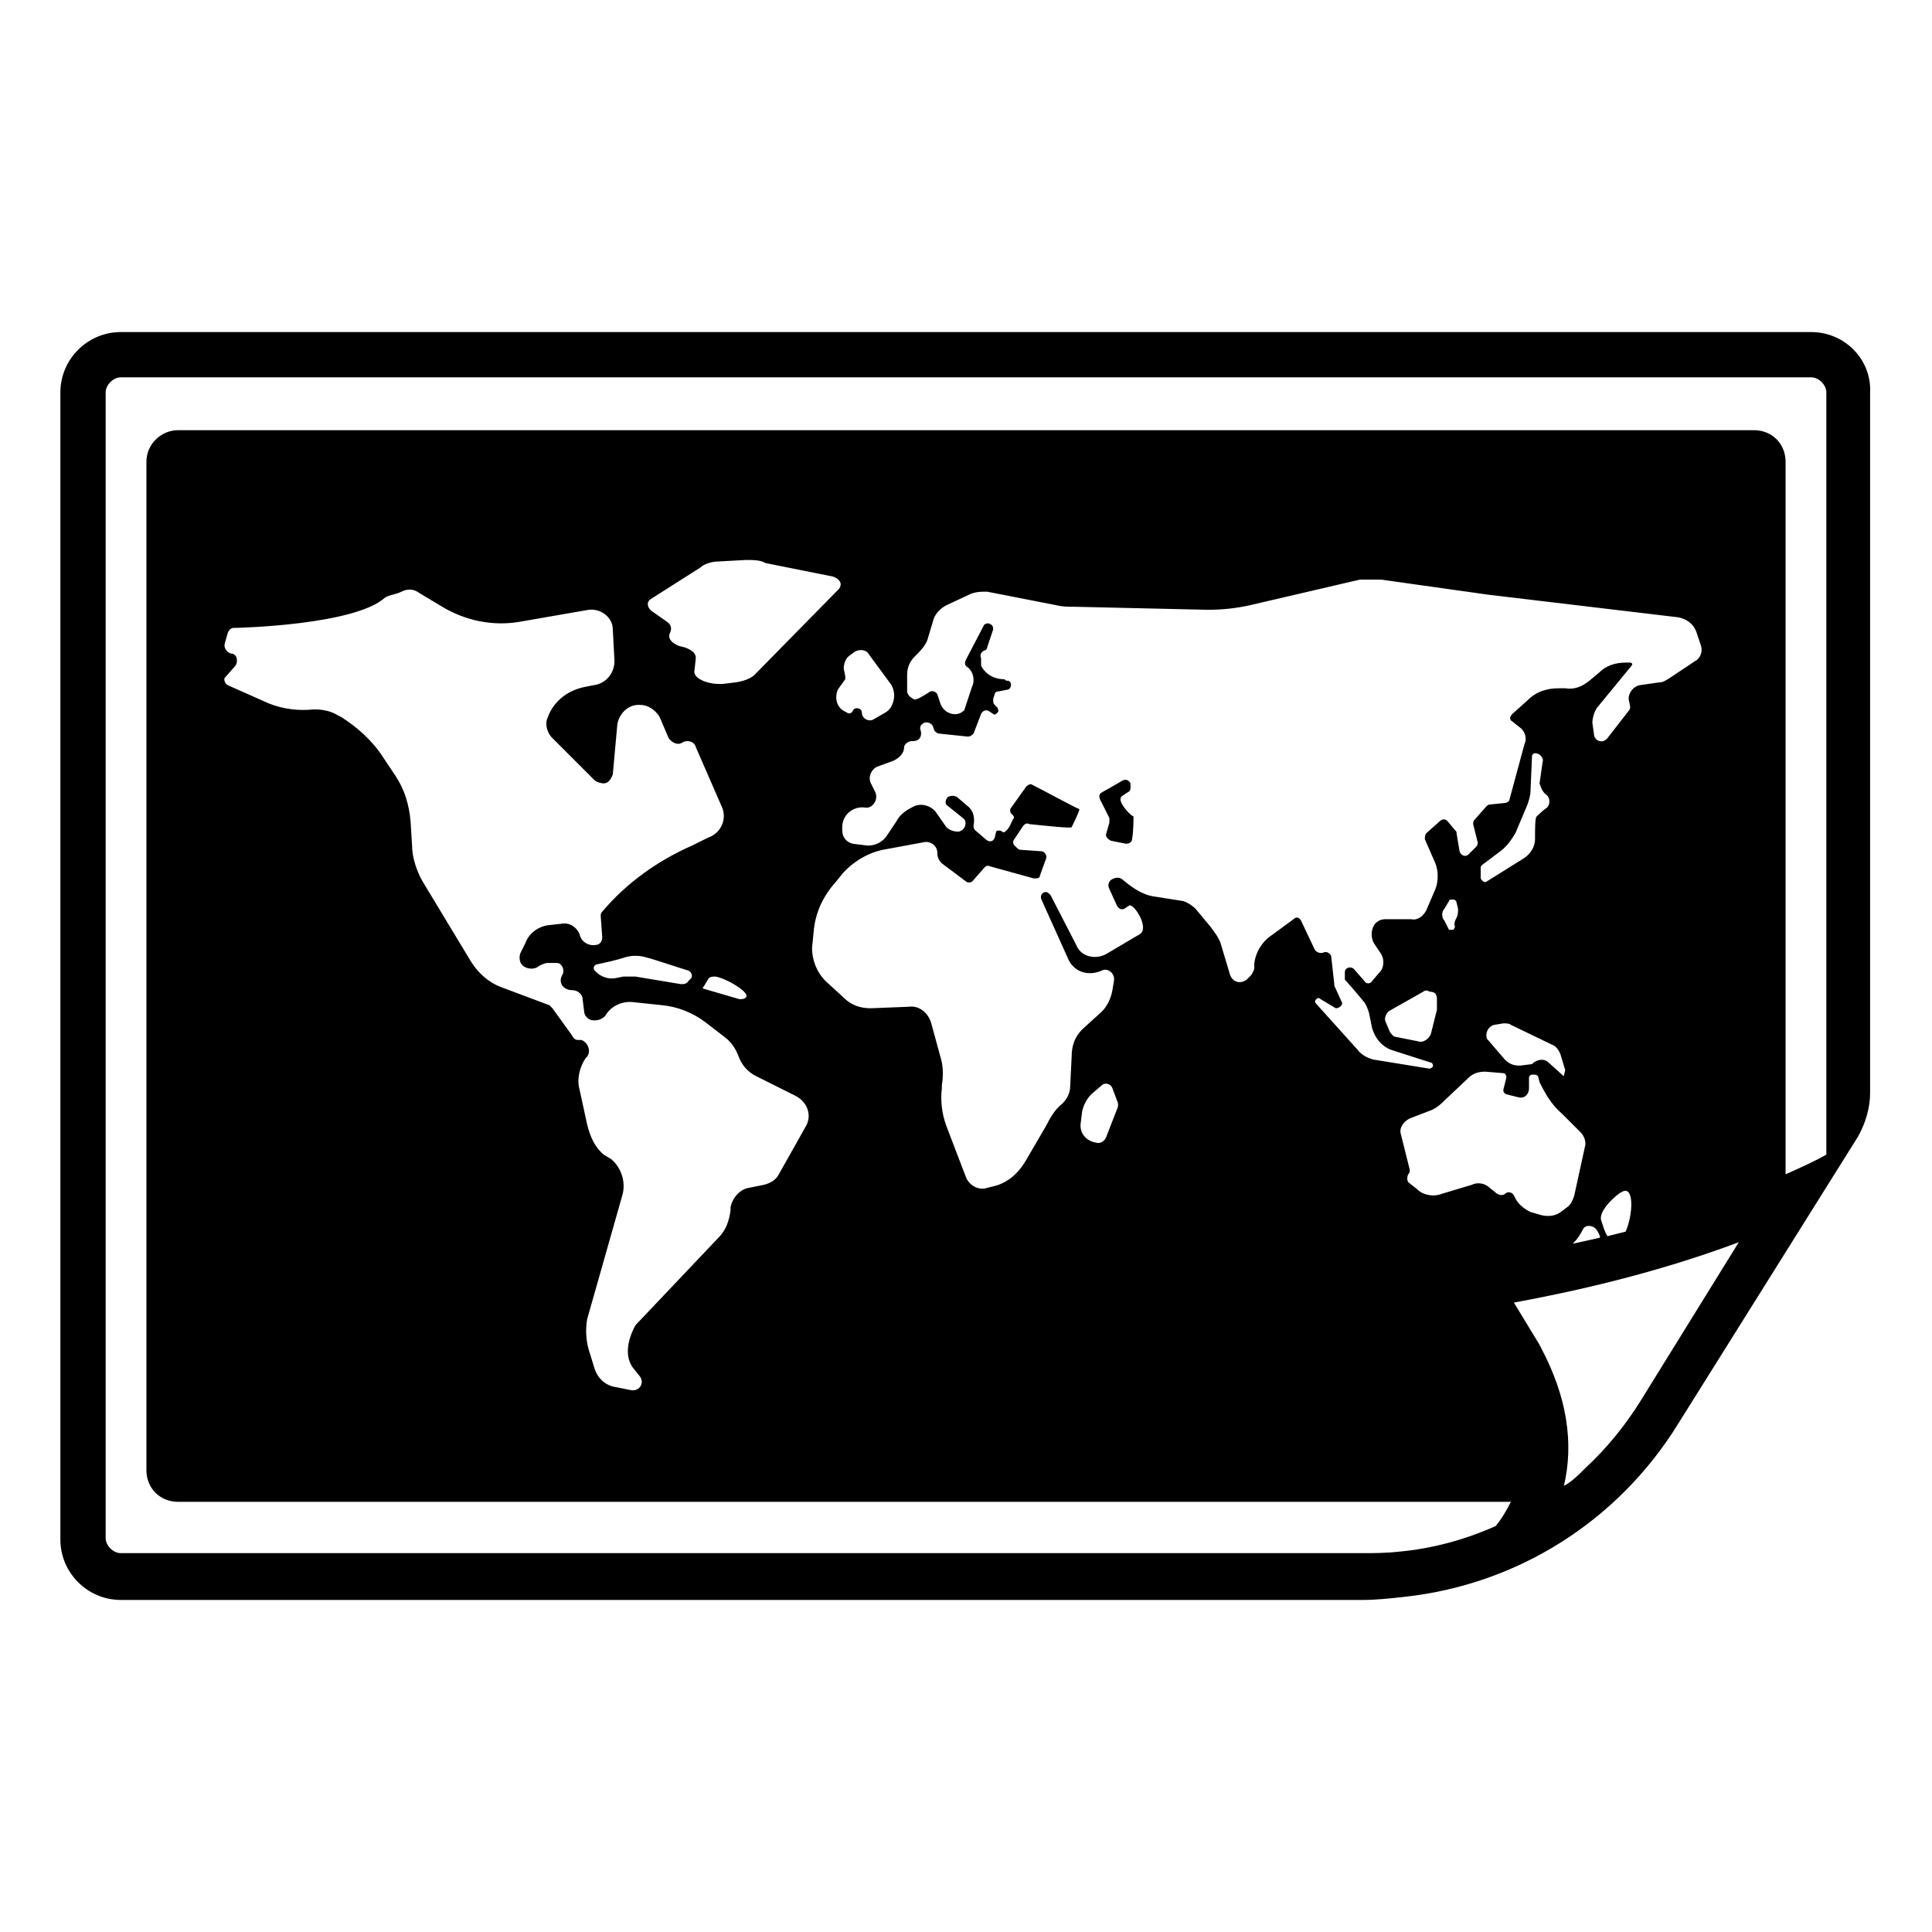 <svg width="128" height="128" xmlns="http://www.w3.org/2000/svg">
  <g>
    <path d="M74.3,53.2c-0.1-0.2-0.1-0.4,0.1-0.5l0.3-0.2c0.2-0.1,0.2-0.2,0.2-0.4v-0.2c-0.1-0.2-0.3-0.3-0.5-0.2L73,52.5 c-0.2,0.1-0.2,0.3-0.1,0.5l0.6,1.2c0,0.1,0,0.2,0,0.3l-0.2,0.7c-0.1,0.2,0.1,0.4,0.3,0.5l1,0.2c0.2,0,0.4-0.1,0.4-0.3 c0.1-0.5,0.1-1.4,0.1-1.5C74.9,54,74.5,53.6,74.3,53.2z"/>
    <path d="M120,22H8c-2.2,0-4,1.8-4,4v76c0,2.2,1.8,4,4,4h82.3c0.9,0,1.8-0.1,2.7-0.2c7.5-0.8,14.2-5,18.2-11.5l11.9-19 c0.5-0.9,0.8-1.9,0.8-2.9V26C124,23.8,122.2,22,120,22z M92.8,75.1c-0.1-0.4,0.2-0.8,0.6-1l1.3-0.5c0.3-0.1,0.6-0.3,0.8-0.5 l1.8-1.7c0.3-0.3,0.7-0.4,1.1-0.4l1.2,0.1c0.1,0,0.2,0.1,0.2,0.3l-0.2,0.8c0,0.1,0,0.2,0.2,0.3l0.8,0.2c0.4,0.1,0.7-0.2,0.7-0.6 v-0.7c0-0.1,0.1-0.2,0.2-0.2h0.2c0.1,0,0.2,0.1,0.2,0.1l0.1,0.4c0.4,0.8,0.8,1.5,1.5,2.1l1.2,1.2c0.3,0.3,0.4,0.7,0.3,1l-0.7,3.2 c-0.1,0.3-0.2,0.6-0.5,0.8l-0.4,0.3c-0.4,0.3-0.9,0.3-1.3,0.2l-0.7-0.2c-0.4-0.2-0.8-0.5-1-0.9l-0.1-0.2c-0.1-0.2-0.4-0.3-0.6-0.1 c-0.1,0.1-0.3,0.1-0.5,0l-0.5-0.4c-0.3-0.3-0.8-0.4-1.2-0.2l-2,0.6c-0.5,0.2-1.2,0.1-1.6-0.3l-0.5-0.4c-0.2-0.1-0.2-0.4-0.1-0.6 c0.1-0.1,0.1-0.2,0.1-0.3L92.8,75.1z M88.9,66.4l-0.5-1.1c0,0,0,0,0-0.1l-0.2-1.8c0-0.2-0.3-0.4-0.5-0.3c-0.2,0.1-0.5,0-0.6-0.2 L86.2,61c-0.1-0.2-0.3-0.3-0.5-0.1L84.2,62c-0.6,0.4-1,1.1-1.1,1.8v0.3c0,0.2-0.1,0.3-0.2,0.5l-0.3,0.3c-0.4,0.3-0.9,0.2-1.1-0.3 l-0.6-2c-0.1-0.4-0.4-0.8-0.7-1.2l-1-1.2c-0.2-0.2-0.5-0.4-0.8-0.5l-1.9-0.3c-0.8-0.1-1.5-0.6-2.1-1.1c-0.2-0.2-0.5-0.2-0.8,0 c-0.2,0.2-0.2,0.4-0.1,0.6L74,60c0.1,0.2,0.3,0.3,0.5,0.2l0.3-0.2c0.3-0.2,1.4,1.5,0.7,1.9l-2.2,1.3c-0.7,0.4-1.7,0.2-2-0.6 l-1.7-3.3c-0.1-0.1-0.2-0.2-0.3-0.2c-0.3,0-0.4,0.3-0.3,0.5l1.8,4c0.4,0.8,1.3,1.1,2.2,0.7c0.4-0.2,0.9,0.2,0.8,0.7l-0.1,0.6 c-0.1,0.6-0.4,1.2-0.9,1.6l-1.1,1C71.2,68.7,71,69.3,71,70l-0.1,2c0,0.4-0.2,0.8-0.5,1.1c-0.5,0.4-0.8,0.9-1.1,1.5L67.9,77 c-0.5,0.8-1.2,1.4-2.1,1.6l-0.4,0.1c-0.6,0.2-1.2-0.2-1.4-0.7l-1.3-3.4c-0.3-0.8-0.4-1.7-0.3-2.5v-0.2c0.1-0.6,0.1-1.3-0.1-1.9 l-0.6-2.2c-0.2-0.7-0.8-1.2-1.5-1.1l-2.5,0.1c-0.7,0-1.3-0.2-1.8-0.7L54.7,65c-0.6-0.6-0.9-1.4-0.9-2.2l0.1-1 c0.1-1.3,0.6-2.4,1.5-3.4l0.4-0.5c0.7-0.8,1.7-1.4,2.7-1.6l2.7-0.5c0.4-0.1,0.9,0.2,0.9,0.7c0,0.3,0.1,0.5,0.3,0.7l1.6,1.2 c0.1,0.1,0.4,0.1,0.5-0.1l0.7-0.8c0.1-0.1,0.2-0.2,0.4-0.1l2.9,0.8c0.2,0,0.4,0,0.4-0.2l0.4-1.1c0.1-0.2-0.1-0.5-0.3-0.5l-1.4-0.1 c-0.1,0-0.2-0.1-0.3-0.2L67.2,56c-0.1-0.1-0.1-0.3,0-0.4c0.2-0.3,0.4-0.6,0.6-0.9c0.1-0.1,0.2-0.2,0.4-0.1c1,0.1,2.8,0.3,2.8,0.2 c0,0,0.6-1.2,0.5-1.2s-2.3-1.2-3.1-1.6c-0.1-0.1-0.3,0-0.4,0.1l-1,1.4c-0.1,0.1-0.1,0.3,0,0.4l0.1,0.1c0.1,0.1,0.1,0.2,0,0.3 c-0.1,0.2-0.2,0.5-0.4,0.7c-0.1,0.1-0.2,0.2-0.3,0.1C66.3,55,66,55,66,55.1l-0.1,0.4c-0.1,0.3-0.4,0.3-0.6,0.1L64.6,55 c-0.1-0.1-0.1-0.2-0.1-0.3c0.1-0.5,0-1-0.4-1.3l-0.7-0.6c-0.2-0.1-0.4-0.1-0.6,0c-0.2,0.2-0.2,0.5,0,0.6l1,0.8 c0.3,0.2,0.2,0.8-0.3,0.9c-0.3,0-0.6-0.1-0.8-0.3l-0.7-1c-0.3-0.4-0.9-0.6-1.4-0.4l-0.2,0.1c-0.4,0.2-0.8,0.5-1,0.9l-0.6,0.9 c-0.3,0.5-0.9,0.8-1.5,0.7l-0.8-0.1c-0.4-0.1-0.7-0.4-0.7-0.9v-0.2c0-0.8,0.7-1.4,1.5-1.3c0.5,0.1,0.9-0.5,0.7-1l-0.3-0.6 c-0.2-0.4,0-0.9,0.4-1.1l1.1-0.4c0.4-0.2,0.7-0.5,0.7-0.9c0-0.2,0.3-0.4,0.5-0.4h0.1c0.4,0,0.6-0.3,0.5-0.7c-0.1-0.2,0-0.4,0.2-0.5 c0.2-0.1,0.5,0,0.6,0.2l0.1,0.3c0.1,0.1,0.2,0.2,0.3,0.2l1.9,0.2c0.2,0,0.3-0.1,0.4-0.2l0.5-1.3c0.1-0.2,0.3-0.3,0.5-0.2l0.3,0.2 c0.1,0.1,0.2,0,0.3-0.1c0.1-0.1,0-0.2,0-0.3l-0.2-0.2c-0.1-0.1-0.1-0.2-0.1-0.4l0.1-0.3c0-0.1,0.1-0.2,0.3-0.2l0.5-0.1 c0.3,0,0.4-0.5,0.1-0.6h-0.1c-0.1,0-0.1-0.1-0.2-0.1c-0.6,0-1.2-0.3-1.5-0.9v-0.5c-0.1-0.2,0-0.4,0.2-0.5c0.1,0,0.2-0.1,0.2-0.2 l0.4-1.2c0-0.1,0-0.2-0.1-0.3l-0.2-0.1c-0.1,0-0.2,0-0.3,0.1L64,43.7c-0.1,0.2-0.1,0.4,0.1,0.5c0.4,0.3,0.5,0.9,0.3,1.3L63.9,47 c0,0.1-0.1,0.1-0.2,0.2c-0.5,0.3-1.2,0-1.4-0.6L62.1,46c-0.1-0.2-0.4-0.3-0.6-0.1L61,46.2c-0.2,0.1-0.4,0.2-0.5,0.1 c-0.2-0.1-0.4-0.3-0.4-0.5v-1.1c0-0.5,0.2-0.9,0.5-1.2c0.4-0.4,0.8-0.8,0.9-1.3l0.3-1c0.1-0.5,0.5-0.9,0.9-1.1l1.5-0.7 c0.4-0.2,0.8-0.2,1.2-0.2l4.6,0.9c0.4,0.1,0.8,0.1,1.2,0.1l8.8,0.2c1,0,1.9-0.1,2.8-0.3l7.3-1.7c0.5,0,0.9,0,1.4,0l7.1,1l12.6,1.5 c0.5,0.1,1,0.4,1.2,1l0.3,0.9c0.1,0.3,0,0.8-0.4,1l-1.8,1.2c-0.2,0.1-0.3,0.2-0.5,0.2l-1.4,0.2c-0.4,0.1-0.7,0.5-0.7,0.9l0.1,0.5 c0,0.1,0,0.2-0.1,0.3l-1.4,1.8c-0.3,0.4-0.9,0.2-0.9-0.3l-0.1-0.7c0-0.3,0.1-0.7,0.3-1l2.3-2.8c0.1-0.1,0-0.2-0.1-0.2h-0.3 c-0.7,0-1.3,0.2-1.8,0.7l-0.6,0.5c-0.5,0.4-1,0.6-1.6,0.5h-0.4c-0.8,0-1.5,0.2-2.1,0.8l-1,0.9c-0.2,0.2-0.2,0.4,0,0.5l0.5,0.4 c0.3,0.2,0.5,0.7,0.3,1.1l-1,3.7c0,0.1-0.2,0.2-0.3,0.2l-1,0.1c-0.1,0-0.2,0.1-0.2,0.1l-0.8,0.9c-0.1,0.1-0.1,0.2-0.1,0.3l0.3,1.2 c0,0.1,0,0.2-0.1,0.3l-0.5,0.5c-0.2,0.2-0.5,0.1-0.6-0.2l-0.2-1.2c0-0.1,0-0.1-0.1-0.2l-0.5-0.6c-0.1-0.1-0.3-0.2-0.5,0l-0.9,0.8 c-0.1,0.1-0.1,0.3-0.1,0.4l0.7,1.6c0.2,0.5,0.2,1.2,0,1.7l-0.6,1.4c-0.2,0.4-0.6,0.7-1,0.6h-1.7c-0.3,0-0.5,0.1-0.7,0.3 c-0.3,0.4-0.3,1,0,1.4l0.4,0.6c0.2,0.3,0.2,0.8,0,1.1L90.9,65c-0.1,0.2-0.4,0.2-0.5,0l-0.7-0.8c-0.2-0.2-0.6-0.1-0.6,0.2 c0,0.2,0,0.4,0,0.5c0,0,0.8,0.9,1.2,1.4c0.2,0.2,0.3,0.5,0.4,0.8l0.2,1c0.2,0.7,0.7,1.3,1.4,1.5l2.5,0.8c0.1,0,0.2,0.2,0.1,0.3 c-0.1,0.1-0.2,0.1-0.2,0.1L91,70.2c-0.4-0.1-0.8-0.3-1.1-0.7l-2.7-3c-0.1-0.1-0.1-0.2,0-0.3c0.1-0.1,0.2-0.1,0.3,0l1,0.6 C88.7,66.8,89,66.6,88.9,66.4z M74,73.5l-0.7,1.8c-0.1,0.3-0.4,0.5-0.7,0.4c-0.6-0.1-1.1-0.6-1-1.3l0.1-0.8 c0.1-0.4,0.3-0.8,0.6-1.1l0.7-0.6c0.2-0.2,0.6-0.1,0.7,0.2l0.3,0.8C74.1,73.1,74.1,73.3,74,73.5z M42,90.7l0.4,0.5 c0.3,0.4,0,1-0.6,0.9l-1-0.2c-0.7-0.1-1.2-0.6-1.4-1.2L39,89.4c-0.2-0.7-0.2-1.4-0.1-2l2.3-8.1c0.3-0.9,0-1.9-0.7-2.5L40,76.5 c-0.6-0.5-0.9-1.2-1.1-2l-0.5-2.3c-0.2-0.7,0-1.5,0.4-2.1l0.1-0.1c0.3-0.4,0-1-0.4-1.1h-0.2c-0.2,0-0.3-0.1-0.4-0.3l-1.3-1.8 c-0.1-0.1-0.1-0.1-0.2-0.2l-3.2-1.2c-0.8-0.3-1.5-0.9-2-1.7L28,58.4c-0.4-0.7-0.7-1.6-0.7-2.4l-0.1-1.6c-0.1-1.1-0.4-2.1-1-3 l-0.8-1.2c-0.7-1.1-1.7-2-2.8-2.7l-0.2-0.1c-0.5-0.3-1-0.4-1.6-0.4c-1,0.1-2,0-3-0.4l-2.7-1.2c-0.2-0.1-0.3-0.4-0.2-0.5l0.7-0.8 c0.2-0.3,0.1-0.8-0.3-0.8c-0.3-0.1-0.5-0.4-0.4-0.7l0.2-0.7c0.1-0.2,0.2-0.3,0.4-0.3c0.4,0,8-0.2,10-2c0.3-0.2,0.7-0.2,1.1-0.4 c0.4-0.2,0.8-0.2,1.2,0.1l1.5,0.9c1.5,0.9,3.3,1.3,5.1,1l4.6-0.8c0.8-0.1,1.6,0.5,1.6,1.3l0.1,1.9c0.1,0.9-0.5,1.7-1.4,1.8 l-0.5,0.1c-1.1,0.2-2.1,0.9-2.5,2c-0.2,0.4-0.1,0.9,0.2,1.3l2.9,2.9c0.1,0.1,0.4,0.2,0.6,0.2c0.3,0,0.5-0.3,0.6-0.6l0.3-3.3 c0.1-0.7,0.7-1.3,1.4-1.3h0.1c0.5,0,1,0.3,1.3,0.8l0.6,1.4c0.2,0.3,0.6,0.5,0.9,0.3c0.3-0.2,0.8-0.1,0.9,0.3l1.7,3.9 c0.4,0.8,0,1.8-0.9,2.1l-1,0.5c-2.3,1-4.4,2.5-6,4.4c-0.1,0.1-0.1,0.2-0.1,0.3l0.1,1.4c0,0.3-0.2,0.5-0.4,0.5 c-0.5,0.1-1-0.2-1.1-0.7c-0.2-0.5-0.7-0.8-1.2-0.7l-0.9,0.1c-0.7,0.1-1.3,0.6-1.5,1.2l-0.3,0.6c-0.1,0.2-0.1,0.5,0,0.7 c0.2,0.4,0.9,0.5,1.2,0.2c0.2-0.1,0.4-0.2,0.6-0.2h0.6c0.3,0,0.5,0.4,0.4,0.7l-0.1,0.2c-0.2,0.5,0.2,0.9,0.7,0.9 c0.4,0,0.7,0.3,0.7,0.6l0.1,0.8c0,0.3,0.3,0.6,0.6,0.6h0.1c0.3,0,0.5-0.1,0.7-0.3c0.4-0.7,1.2-1,1.9-0.9l1.9,0.2 c1,0.1,2,0.5,2.8,1.1l1.3,1c0.4,0.3,0.7,0.7,0.9,1.2c0.2,0.6,0.6,1.1,1.2,1.4l2.6,1.3c0.8,0.4,1.1,1.3,0.7,2l-1.8,3.2 c-0.2,0.4-0.6,0.6-1,0.7l-1,0.2c-0.6,0.1-1.1,0.7-1.2,1.3v0.2c-0.1,0.7-0.3,1.3-0.8,1.8l-5.5,5.8C41.5,88.9,41.4,90,42,90.7z M49.4,66.1c-0.1,0.1-0.3,0.1-0.4,0.1l-2.4-0.7c0,0-0.1-0.1,0-0.1l0.3-0.5c0.1-0.2,0.3-0.2,0.5-0.2C48.1,64.8,49.8,65.8,49.4,66.1z M45.8,64.8L45.6,65c-0.1,0.2-0.3,0.2-0.5,0.2l-3-0.5c-0.3,0-0.5,0-0.8,0l-0.5,0.1c-0.5,0.1-1-0.1-1.3-0.4l-0.1-0.1 c-0.1-0.1-0.1-0.3,0.1-0.4c0.5-0.1,1.4-0.3,2-0.5c0.4-0.1,0.8-0.1,1.2,0c0.8,0.2,2.2,0.7,2.9,0.9C45.8,64.4,45.9,64.6,45.8,64.8z M50,44.7c-0.2,0.2-0.6,0.4-1.2,0.5L48,45.3c-1,0.1-2-0.3-2-0.8l0.1-0.9c0-0.3-0.2-0.5-0.7-0.7L45,42.8c-0.5-0.2-0.8-0.5-0.6-0.9 c0.1-0.2,0.1-0.5-0.2-0.7l-1-0.7c-0.3-0.2-0.4-0.6-0.1-0.8l3.3-2.1c0.2-0.2,0.7-0.4,1.2-0.4l1.8-0.1c0.5,0,1,0,1.3,0.2l4.5,0.9 c0.5,0.2,0.6,0.5,0.4,0.8L50,44.7z M55.9,44.3c0-0.3,0.1-0.6,0.3-0.8l0.4-0.3c0.3-0.2,0.8-0.2,1,0.2l1.4,1.9c0.3,0.4,0.3,1,0.1,1.4 c-0.1,0.3-0.4,0.5-0.6,0.6l-0.7,0.4c-0.3,0.1-0.7-0.1-0.7-0.5c0-0.3-0.5-0.4-0.6-0.1c-0.1,0.2-0.3,0.2-0.4,0.1l-0.2-0.1 c-0.5-0.3-0.6-0.9-0.4-1.4L56,45c0-0.1,0-0.1,0-0.2L55.9,44.3z M107.7,81.6l-1.2,0.3c-0.2-0.3-0.3-0.7-0.4-1 c-0.3-0.7,1.2-1.9,1.3-1.9C108.3,78.4,108.2,80.5,107.7,81.6z M106,82l-1.8,0.4c0.3-0.3,0.5-0.6,0.7-1c0.2-0.3,0.7-0.2,0.9,0.1 C105.9,81.7,106,81.8,106,82z M102.5,52.7c0.2,0.2,0.2,0.6,0,0.8c-0.3,0.2-0.6,0.5-0.7,0.6c-0.1,0.1-0.1,0.8-0.1,1.5 c0,0.5-0.3,1-0.8,1.3l-2.4,1.5c-0.1,0.1-0.3,0-0.4-0.2v-0.7c0-0.1,0-0.1,0.1-0.2l1.2-0.9c0.4-0.3,0.7-0.7,1-1.2l0.8-1.9 c0.1-0.3,0.2-0.6,0.2-0.9l0.1-2.3c0-0.1,0.1-0.2,0.2-0.2c0.3,0,0.6,0.3,0.5,0.6l-0.2,1.4C102.1,52.2,102.2,52.5,102.5,52.7z M99,67.9l0.6-0.1c0.2,0,0.4,0,0.5,0.1l2.7,1.3c0.3,0.1,0.5,0.4,0.6,0.7l0.3,1l-0.1,0.4l-1-0.9c-0.3-0.3-0.7-0.2-1,0l-0.1,0.1 l-0.8,0.1c-0.4,0-0.7-0.1-1-0.4l-1.2-1.4C98.4,68.4,98.6,68,99,67.9z M96.4,61.4l-0.1,0.2H96L95.7,61c-0.2-0.2-0.2-0.6,0-0.8 l0.3-0.5c0-0.1,0.1-0.1,0.2-0.1h0.1c0.1,0,0.2,0.1,0.2,0.2l0.1,0.4c0,0.2,0,0.4-0.1,0.6S96.3,61.2,96.4,61.4z M95.2,66.2v0.6v0.1 l-0.4,1.6c-0.1,0.3-0.5,0.6-0.8,0.5l-1.5-0.3c-0.2,0-0.3-0.2-0.4-0.3l-0.3-0.7c-0.1-0.2,0-0.5,0.2-0.7l2.3-1.3 c0.1-0.1,0.3-0.1,0.4,0C95.1,65.7,95.2,65.9,95.2,66.2z M108.7,92.8c-1,1.6-2.2,3.1-3.6,4.4l-0.1,0.1c-0.4,0.4-0.8,0.8-1.3,1.1 c0,0-0.1,0-0.1,0.1c0.7-2.9,0.2-6-1.5-9.2c0-0.1-0.1-0.1-0.1-0.2l-1.7-2.8c3.8-0.7,9.3-1.9,14.9-4L108.7,92.8z M121,76.5 c-0.9,0.5-1.8,0.9-2.7,1.3V30.6c0-1.2-0.9-2.1-2.1-2.1H11.8c-1.1,0-2.1,0.9-2.1,2.1v66.8c0,1.2,0.9,2.1,2.1,2.1h88.3 c-0.3,0.6-0.6,1.1-1,1.6c-2,0.9-4.2,1.5-6.4,1.7c-0.9,0.1-1.7,0.1-2.4,0.1H8c-0.5,0-1-0.5-1-1V26c0-0.5,0.5-1,1-1h112 c0.5,0,1,0.5,1,1V76.5z"/>
  </g>
</svg>